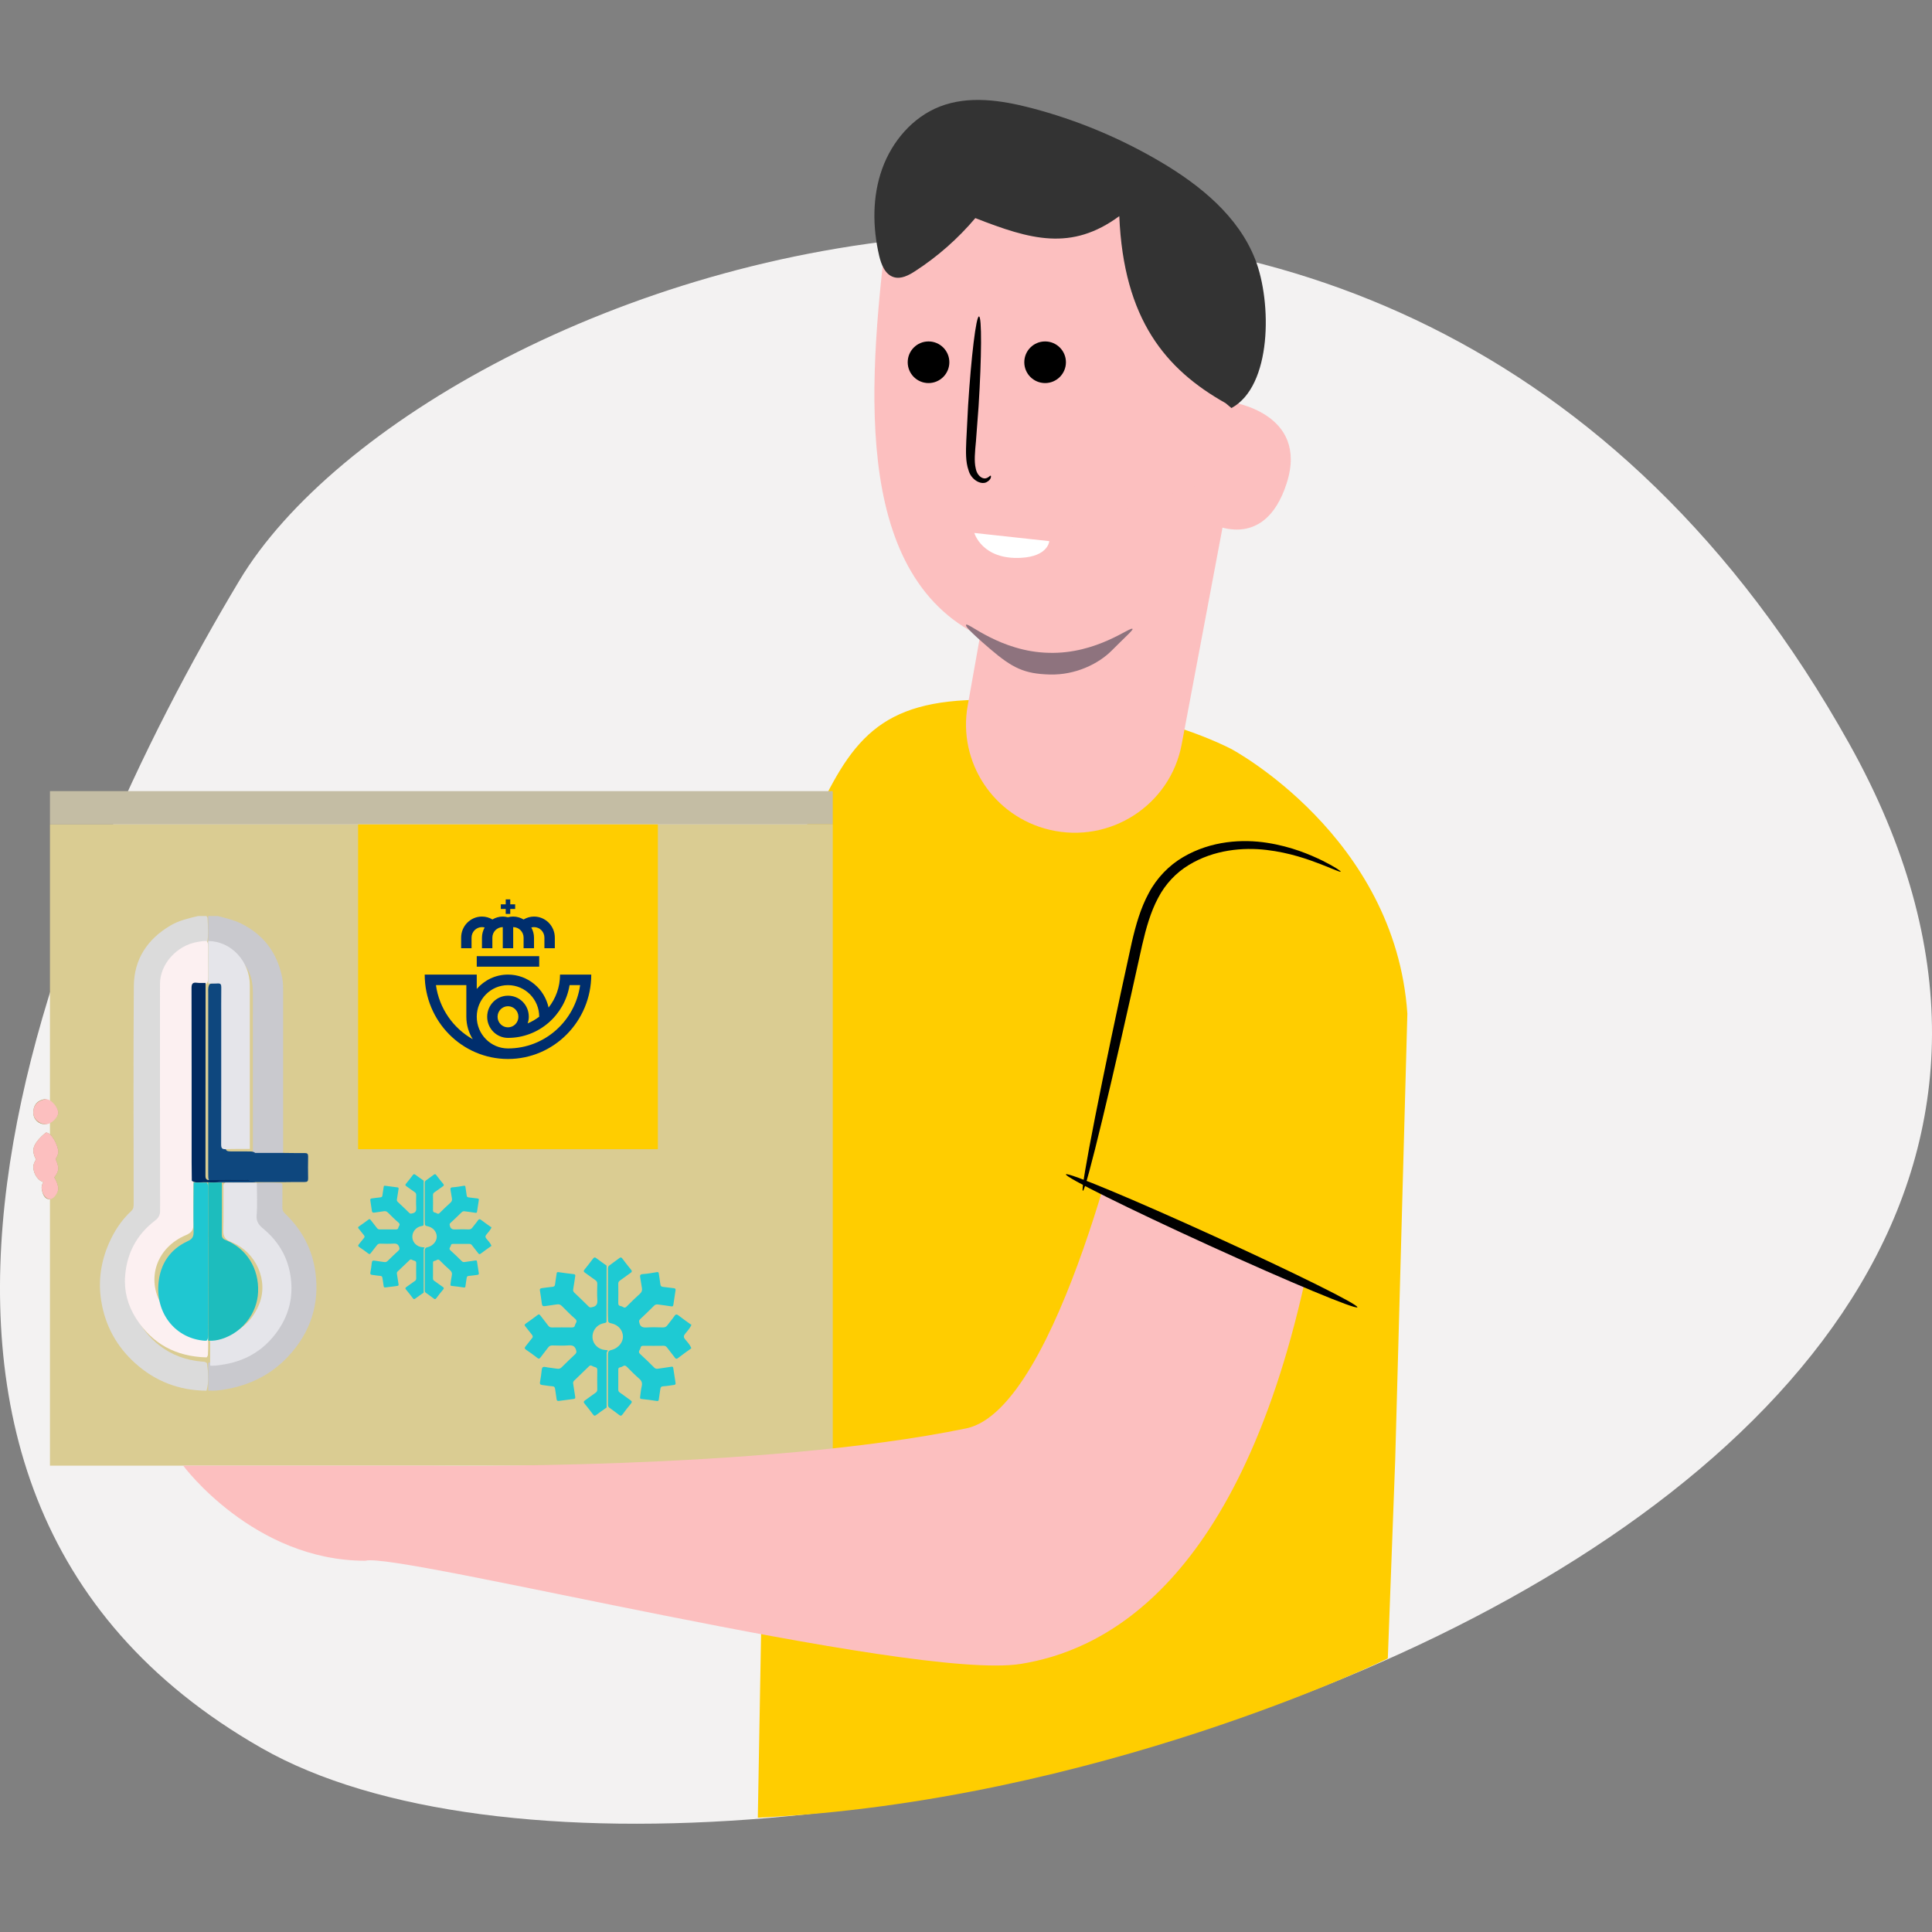 <?xml version="1.0" encoding="UTF-8"?>
<svg width="232px" height="232px" viewBox="0 0 232 232" version="1.1" xmlns="http://www.w3.org/2000/svg" xmlns:xlink="http://www.w3.org/1999/xlink">
	<rect x="0" y="0" width="232" height="232" fill="#808080" stroke="none"/>
	<title>
		atoms/img/ilustraciones/big/enviar_caja isotérmica
	</title>
	<g id="atoms/img/ilustraciones/big/enviar_caja-isotérmica" stroke="none" stroke-width="1" fill="none" fill-rule="evenodd">
		<path d="M28.74,69.72 C51.296,32.08 166.848,-9.559 222.068,89.317 C277.287,188.193 86.767,241.506 31.405,209.912 C-23.958,178.318 6.183,107.36 28.74,69.72" id="Fill-1" fill="#F3F2F2">
		</path>
		<g id="Group-58" transform="translate(4, 12)">
			<path d="M97.905,80.486 C101.679,75.187 72,114.95 72,114.95 L93.295,139 L105,124.514 L97.905,80.486" id="Fill-4" fill="#FFCD00">
			</path>
			<path d="M87,206.273 C127.625,204.329 162.653,187.148 162.653,187.148 L163.541,163.288 L165,109.726 C163.554,88.395 143.827,77.924 143.827,77.924 C135.673,73.845 123.236,71.527 112.031,72.081 C100.334,72.662 97.446,78.289 92.625,89.008 C88.734,97.671 88.151,110.124 88.151,141.647 L87,206.273 Z" id="Fill-6" fill="#FFCD00">
			</path>
			<path d="M144.574,25.307 L143.724,36.258 C143.724,36.258 153.223,37.513 150.514,46.008 C147.807,54.499 141.313,50.784 141.313,50.784 C141.313,50.784 139.689,72.548 116.95,65.648 C98.856,60.155 99.963,37.18 102.26,17.591 C103.149,10.003 110.471,4.784 118.115,6.246 L131.787,8.855 C139.686,10.365 145.183,17.437 144.574,25.307" id="Fill-8" fill="#FCBFBF">
			</path>
			<path d="M121.5,34 C120.118,34 119,32.88 119,31.499 C119,30.119 120.118,29 121.5,29 C122.879,29 124,30.119 124,31.499 C124,32.88 122.879,34 121.5,34" id="Fill-10" fill="#000000">
			</path>
			<path d="M107.5,34 C106.118,34 105,32.88 105,31.499 C105,30.119 106.118,29 107.5,29 C108.879,29 110,30.119 110,31.499 C110,32.88 108.879,34 107.5,34" id="Fill-12" fill="#000000">
			</path>
			<path d="M144,45 L137.897,77.396 C136.521,84.695 129.29,89.365 122.03,87.642 C115.304,86.046 110.993,79.506 112.203,72.731 L115.516,54.161 L144,45" id="Fill-14" fill="#FCBFBF">
			</path>
			<path d="M114.969,45.125 C114.884,45.065 114.704,45.404 114.301,45.45 C113.908,45.491 113.309,45.086 113.164,44.233 C112.963,43.388 113.074,42.276 113.195,40.988 C113.3,39.604 113.403,38.234 113.51,36.802 C113.886,30.859 113.908,26.022 113.561,26 C113.213,25.979 112.625,30.779 112.25,36.723 C112.178,38.158 112.105,39.53 112.035,40.916 C111.984,42.186 111.935,43.441 112.308,44.484 C112.601,45.567 113.729,46.24 114.431,45.92 C115.103,45.582 115.015,45.117 114.969,45.125" id="Fill-16" fill="#000000">
			</path>
			<path d="M114.892,65.924 C117.577,68.222 119.008,68.92 122.077,68.997 C125.147,69.073 127.91,67.721 129.504,66.115 C131.098,64.51 132.082,63.664 131.995,63.526 C131.84,63.132 127.747,66.561 121.948,66.392 C116.148,66.272 112.181,62.644 112.015,63.028 C111.92,63.161 112.207,63.626 114.892,65.924" id="Fill-18" fill="#8E737E">
			</path>
			<path d="M122,52.98 L113,52 C113,52 113.931,55.253 118.634,54.984 C121.896,54.798 122,52.98 122,52.98" id="Fill-20" fill="#FFFFFF">
			</path>
			<path d="M143.171,36.41 C135.993,32.373 130.927,26.381 130.408,13.955 C124.648,18.185 119.762,16.789 113.121,14.189 C111.036,16.658 108.589,18.814 105.881,20.567 C105.113,21.063 104.2,21.547 103.324,21.28 C102.279,20.962 101.817,19.758 101.566,18.685 C100.772,15.26 100.744,11.594 101.929,8.285 C103.114,4.974 105.597,2.068 108.851,0.798 C112.33,-0.56 116.243,0.031 119.854,0.974 C125.293,2.396 130.536,4.581 135.383,7.446 C140.14,10.256 144.711,13.976 146.732,19.15 C148.75,24.325 148.74,34.382 143.874,37" id="Fill-22" fill="#333333">
			</path>
			<path d="M88.41,137 C88.728,136.982 89.016,130.983 89.635,123.546 C90.256,116.097 89.977,109.98 89.591,110 C89.273,110.017 88.985,116.014 88.366,123.453 C87.745,130.9 88.021,137.02 88.41,137" id="Fill-24" fill="#000000">
			</path>
			<polygon id="Fill-26" fill="#C4BDA4" points="2 87 96 87 96 83 2 83">
			</polygon>
			<polygon id="Fill-28" fill="#DACC92" points="2 164 96 164 96 87 2 87">
			</polygon>
			<g id="Group" transform="translate(39, 129)" fill="#1ECAD3">
				<path d="M16,8.619 C15.578,8.921 15.15,9.216 14.739,9.532 C14.586,9.649 14.521,9.619 14.419,9.483 C14.183,9.166 13.926,8.863 13.687,8.546 C13.598,8.43 13.505,8.369 13.345,8.371 C12.706,8.38 12.069,8.379 11.43,8.372 C11.269,8.37 11.159,8.403 11.134,8.572 C11.106,8.763 10.831,8.917 11.094,9.152 C11.56,9.566 12.004,10.005 12.449,10.441 C12.551,10.541 12.65,10.57 12.793,10.548 C13.224,10.48 13.66,10.433 14.09,10.36 C14.231,10.336 14.263,10.381 14.28,10.494 C14.35,10.964 14.424,11.433 14.499,11.901 C14.524,12.052 14.423,12.077 14.308,12.092 C13.983,12.133 13.659,12.191 13.332,12.209 C13.129,12.22 13.058,12.297 13.036,12.477 C12.996,12.798 12.929,13.114 12.894,13.435 C12.877,13.578 12.851,13.63 12.679,13.602 C12.199,13.526 11.715,13.468 11.231,13.416 C11.053,13.397 11.085,13.287 11.098,13.191 C11.141,12.861 11.173,12.529 11.248,12.205 C11.314,11.916 11.256,11.709 11.018,11.503 C10.604,11.146 10.217,10.761 9.832,10.375 C9.7,10.244 9.593,10.206 9.43,10.315 C9.351,10.368 9.251,10.401 9.155,10.42 C9.018,10.448 8.995,10.523 8.996,10.642 C9.001,11.271 9.001,11.899 8.995,12.527 C8.994,12.654 9.035,12.732 9.146,12.807 C9.486,13.038 9.814,13.287 10.151,13.523 C10.291,13.621 10.353,13.693 10.212,13.855 C9.927,14.184 9.664,14.533 9.404,14.881 C9.299,15.02 9.22,15.04 9.074,14.927 C8.757,14.68 8.426,14.452 8.101,14.216 C7.988,14.109 8.006,13.971 8.006,13.84 C8.003,12.323 8.003,10.806 8.006,9.288 C8.006,9.138 7.996,8.982 8.12,8.861 C8.207,8.79 8.318,8.778 8.423,8.747 C9.018,8.576 9.463,8.023 9.445,7.483 C9.423,6.881 8.995,6.395 8.353,6.251 C8.206,6.219 8.052,6.205 8.023,6.02 C7.982,5.325 8.009,4.63 8.005,3.936 C8,3.032 8.002,2.128 8.006,1.223 C8.006,1.074 7.976,0.915 8.097,0.787 C8.431,0.546 8.767,0.309 9.095,0.062 C9.216,-0.029 9.289,-0.023 9.382,0.099 C9.657,0.461 9.937,0.82 10.229,1.169 C10.342,1.304 10.303,1.373 10.176,1.461 C9.838,1.695 9.511,1.946 9.17,2.177 C9.042,2.263 8.992,2.353 8.994,2.504 C9.004,3.103 9.004,3.703 8.994,4.303 C8.991,4.47 9.03,4.571 9.213,4.607 C9.299,4.622 9.391,4.652 9.461,4.7 C9.609,4.804 9.7,4.748 9.811,4.639 C10.228,4.23 10.646,3.819 11.083,3.43 C11.26,3.273 11.305,3.111 11.268,2.9 C11.21,2.573 11.162,2.244 11.105,1.917 C11.071,1.717 11.075,1.592 11.362,1.574 C11.807,1.547 12.248,1.467 12.689,1.393 C12.842,1.367 12.875,1.409 12.892,1.544 C12.933,1.882 13.006,2.218 13.042,2.558 C13.062,2.731 13.156,2.776 13.31,2.791 C13.646,2.828 13.98,2.876 14.316,2.911 C14.447,2.925 14.521,2.965 14.498,3.106 C14.426,3.566 14.35,4.025 14.287,4.485 C14.265,4.639 14.205,4.657 14.053,4.63 C13.651,4.561 13.246,4.519 12.843,4.461 C12.689,4.439 12.562,4.446 12.439,4.569 C11.996,5.007 11.544,5.438 11.085,5.861 C10.96,5.977 10.99,6.065 11.024,6.207 C11.114,6.58 11.344,6.657 11.71,6.635 C12.227,6.606 12.748,6.617 13.266,6.633 C13.483,6.64 13.613,6.567 13.732,6.404 C13.942,6.115 14.187,5.849 14.387,5.554 C14.525,5.351 14.631,5.383 14.798,5.511 C15.131,5.766 15.478,6.006 15.821,6.251 C15.874,6.29 15.916,6.354 16,6.335 L16,6.448 C15.849,6.738 15.631,6.983 15.422,7.233 C15.267,7.417 15.25,7.559 15.414,7.752 C15.631,8.005 15.862,8.254 16,8.561 L16,8.619 Z" id="Fill-29">
				</path>
				<path d="M7.873,0.773 C7.87,2.555 7.866,4.338 7.863,6.119 C7.772,6.229 7.631,6.22 7.509,6.252 C6.886,6.413 6.469,6.986 6.518,7.618 C6.565,8.228 7.074,8.713 7.726,8.772 C7.822,8.78 7.929,8.763 8,8.854 C7.859,8.927 7.874,9.053 7.875,9.177 C7.876,10.859 7.876,12.54 7.877,14.223 C7.54,14.46 7.197,14.691 6.868,14.938 C6.741,15.033 6.672,15.017 6.583,14.9 C6.312,14.547 6.042,14.191 5.753,13.851 C5.624,13.7 5.682,13.629 5.814,13.537 C6.145,13.307 6.465,13.064 6.8,12.838 C6.926,12.75 6.98,12.66 6.978,12.508 C6.969,11.898 6.967,11.288 6.978,10.679 C6.982,10.514 6.925,10.435 6.765,10.394 C6.66,10.369 6.556,10.327 6.462,10.275 C6.346,10.208 6.27,10.232 6.178,10.321 C5.709,10.776 5.236,11.228 4.758,11.675 C4.66,11.768 4.643,11.856 4.665,11.982 C4.736,12.394 4.79,12.809 4.859,13.223 C4.879,13.346 4.836,13.398 4.711,13.414 C4.246,13.472 3.782,13.532 3.318,13.596 C3.165,13.616 3.083,13.591 3.066,13.415 C3.036,13.103 2.966,12.795 2.928,12.483 C2.908,12.308 2.853,12.22 2.643,12.208 C2.325,12.192 2.01,12.125 1.694,12.092 C1.483,12.07 1.442,11.979 1.479,11.787 C1.55,11.413 1.602,11.034 1.644,10.657 C1.668,10.444 1.727,10.336 1.988,10.385 C2.358,10.456 2.738,10.483 3.111,10.546 C3.298,10.579 3.428,10.538 3.561,10.406 C3.983,9.987 4.415,9.577 4.854,9.173 C4.988,9.05 4.994,8.952 4.942,8.778 C4.831,8.41 4.617,8.307 4.227,8.336 C3.711,8.373 3.189,8.352 2.67,8.341 C2.477,8.336 2.356,8.401 2.248,8.548 C2.017,8.859 1.762,9.153 1.533,9.464 C1.433,9.6 1.371,9.641 1.214,9.52 C0.874,9.254 0.52,9.004 0.16,8.766 C-0.009,8.654 -0.034,8.567 0.101,8.413 C0.305,8.179 0.477,7.918 0.685,7.689 C0.82,7.541 0.8,7.438 0.68,7.298 C0.466,7.048 0.274,6.779 0.062,6.527 C-0.028,6.42 -0.023,6.362 0.096,6.28 C0.483,6.011 0.867,5.738 1.243,5.454 C1.362,5.364 1.422,5.385 1.503,5.491 C1.75,5.813 2.012,6.126 2.255,6.452 C2.352,6.583 2.457,6.637 2.626,6.635 C3.255,6.627 3.885,6.627 4.514,6.635 C4.688,6.636 4.801,6.601 4.837,6.422 C4.877,6.222 5.136,6.057 4.856,5.817 C4.41,5.437 3.994,5.022 3.582,4.608 C3.432,4.459 3.283,4.416 3.078,4.451 C2.705,4.514 2.327,4.552 1.954,4.612 C1.766,4.642 1.68,4.586 1.656,4.404 C1.601,3.979 1.539,3.556 1.467,3.133 C1.437,2.955 1.542,2.922 1.684,2.905 C2.01,2.865 2.335,2.812 2.663,2.785 C2.835,2.77 2.902,2.709 2.922,2.546 C2.962,2.205 3.03,1.868 3.073,1.528 C3.089,1.402 3.13,1.374 3.263,1.393 C3.746,1.465 4.229,1.525 4.714,1.582 C4.847,1.597 4.88,1.649 4.86,1.77 C4.791,2.183 4.74,2.599 4.665,3.011 C4.64,3.152 4.673,3.242 4.776,3.338 C5.239,3.772 5.701,4.208 6.152,4.654 C6.275,4.777 6.364,4.736 6.512,4.705 C6.934,4.616 7.006,4.375 6.982,4.008 C6.95,3.515 6.968,3.017 6.977,2.522 C6.981,2.352 6.933,2.24 6.782,2.141 C6.445,1.918 6.129,1.671 5.796,1.443 C5.659,1.351 5.644,1.278 5.751,1.15 C6.028,0.814 6.297,0.469 6.56,0.121 C6.661,-0.014 6.739,-0.044 6.891,0.072 C7.209,0.317 7.545,0.541 7.873,0.773" id="Fill-30">
				</path>
			</g>
			<path d="M67.614,139.091 C68.012,139.401 68.432,139.685 68.842,139.979 C68.838,142.237 68.833,144.495 68.829,146.752 C68.715,146.89 68.54,146.878 68.386,146.919 C67.608,147.122 67.088,147.849 67.149,148.649 C67.208,149.422 67.843,150.036 68.658,150.111 C68.78,150.121 68.912,150.099 69,150.216 C68.825,150.308 68.845,150.467 68.845,150.625 C68.847,152.755 68.847,154.885 68.847,157.015 C68.426,157.316 67.997,157.609 67.585,157.921 C67.427,158.042 67.34,158.023 67.228,157.874 C66.891,157.425 66.553,156.977 66.192,156.546 C66.031,156.354 66.103,156.264 66.269,156.147 C66.683,155.856 67.082,155.546 67.5,155.261 C67.66,155.151 67.726,155.036 67.723,154.844 C67.712,154.071 67.709,153.298 67.724,152.526 C67.728,152.318 67.658,152.218 67.458,152.167 C67.326,152.133 67.195,152.081 67.079,152.014 C66.934,151.931 66.837,151.96 66.723,152.073 C66.137,152.65 65.545,153.222 64.949,153.789 C64.826,153.905 64.804,154.018 64.832,154.176 C64.921,154.699 64.988,155.225 65.074,155.749 C65.099,155.905 65.046,155.971 64.889,155.991 C64.309,156.065 63.728,156.141 63.148,156.221 C62.956,156.248 62.854,156.214 62.833,155.992 C62.795,155.597 62.708,155.206 62.661,154.812 C62.636,154.589 62.566,154.478 62.304,154.464 C61.907,154.444 61.515,154.359 61.118,154.316 C60.855,154.288 60.803,154.172 60.849,153.93 C60.938,153.457 61.003,152.977 61.055,152.499 C61.085,152.229 61.158,152.092 61.485,152.154 C61.948,152.244 62.423,152.278 62.889,152.358 C63.124,152.399 63.285,152.348 63.451,152.181 C63.98,151.651 64.52,151.131 65.067,150.619 C65.235,150.462 65.242,150.339 65.178,150.119 C65.04,149.651 64.771,149.522 64.285,149.558 C63.639,149.605 62.987,149.58 62.337,149.565 C62.096,149.559 61.946,149.641 61.81,149.827 C61.522,150.221 61.204,150.595 60.917,150.989 C60.792,151.159 60.714,151.213 60.518,151.058 C60.093,150.721 59.651,150.406 59.2,150.103 C58.989,149.961 58.957,149.852 59.126,149.656 C59.382,149.36 59.597,149.03 59.857,148.739 C60.025,148.551 60,148.421 59.851,148.245 C59.583,147.926 59.342,147.587 59.078,147.267 C58.966,147.132 58.971,147.057 59.119,146.954 C59.604,146.615 60.085,146.267 60.555,145.909 C60.703,145.795 60.777,145.821 60.878,145.955 C61.187,146.364 61.516,146.759 61.819,147.173 C61.941,147.338 62.072,147.407 62.283,147.404 C63.07,147.393 63.857,147.394 64.643,147.404 C64.861,147.407 65.001,147.361 65.047,147.134 C65.097,146.881 65.42,146.672 65.069,146.369 C64.512,145.886 63.994,145.361 63.477,144.837 C63.29,144.647 63.105,144.594 62.848,144.639 C62.381,144.718 61.91,144.766 61.443,144.842 C61.209,144.88 61.101,144.809 61.071,144.579 C61.002,144.041 60.924,143.504 60.835,142.968 C60.797,142.742 60.929,142.701 61.106,142.679 C61.514,142.628 61.92,142.562 62.329,142.528 C62.545,142.509 62.629,142.43 62.653,142.223 C62.703,141.793 62.788,141.366 62.842,140.935 C62.862,140.776 62.914,140.74 63.078,140.765 C63.682,140.855 64.288,140.931 64.894,141.003 C65.06,141.023 65.1,141.089 65.075,141.242 C64.99,141.764 64.926,142.292 64.832,142.814 C64.8,142.992 64.842,143.107 64.971,143.229 C65.549,143.778 66.128,144.33 66.69,144.895 C66.844,145.05 66.955,144.999 67.14,144.96 C67.668,144.848 67.758,144.541 67.729,144.077 C67.687,143.45 67.71,142.82 67.722,142.193 C67.728,141.979 67.667,141.838 67.478,141.712 C67.058,141.43 66.662,141.116 66.245,140.828 C66.075,140.71 66.055,140.62 66.188,140.456 C66.536,140.03 66.872,139.594 67.2,139.154 C67.328,138.983 67.426,138.944 67.614,139.091 Z M70.728,139.125 C71.071,139.583 71.422,140.038 71.786,140.48 C71.927,140.652 71.879,140.739 71.721,140.85 C71.297,141.148 70.89,141.465 70.463,141.758 C70.303,141.867 70.239,141.98 70.242,142.171 C70.255,142.93 70.256,143.691 70.242,144.45 C70.239,144.661 70.288,144.79 70.517,144.834 C70.624,144.855 70.74,144.892 70.827,144.954 C71.013,145.085 71.125,145.014 71.265,144.875 C71.785,144.356 72.307,143.838 72.855,143.345 C73.076,143.146 73.131,142.94 73.085,142.673 C73.012,142.259 72.953,141.842 72.882,141.428 C72.839,141.175 72.844,141.015 73.202,140.994 C73.758,140.96 74.311,140.856 74.862,140.764 C75.053,140.731 75.094,140.785 75.115,140.955 C75.167,141.384 75.257,141.809 75.303,142.239 C75.327,142.459 75.445,142.515 75.637,142.536 C76.057,142.582 76.476,142.643 76.895,142.688 C77.059,142.705 77.152,142.756 77.123,142.934 C77.031,143.517 76.938,144.098 76.859,144.681 C76.832,144.875 76.756,144.899 76.565,144.865 C76.065,144.778 75.558,144.724 75.054,144.651 C74.862,144.624 74.703,144.632 74.549,144.787 C73.995,145.342 73.431,145.889 72.857,146.424 C72.701,146.57 72.738,146.683 72.781,146.862 C72.894,147.335 73.181,147.432 73.638,147.405 C74.284,147.367 74.934,147.381 75.582,147.402 C75.853,147.411 76.016,147.319 76.165,147.112 C76.427,146.746 76.735,146.409 76.984,146.036 C77.157,145.778 77.289,145.818 77.497,145.98 C77.915,146.303 78.348,146.608 78.776,146.919 C78.843,146.968 78.895,147.049 79,147.023 L79,147.168 C78.812,147.535 78.54,147.846 78.278,148.161 C78.085,148.394 78.062,148.575 78.267,148.819 C78.539,149.14 78.828,149.455 79,149.845 L79,149.917 C78.473,150.301 77.938,150.673 77.424,151.074 C77.233,151.222 77.151,151.184 77.024,151.012 C76.728,150.61 76.407,150.226 76.108,149.826 C75.997,149.677 75.883,149.601 75.68,149.604 C74.883,149.615 74.086,149.614 73.289,149.605 C73.085,149.603 72.95,149.644 72.918,149.859 C72.883,150.1 72.539,150.296 72.867,150.592 C73.451,151.118 74.004,151.674 74.562,152.225 C74.689,152.351 74.813,152.39 74.992,152.361 C75.531,152.275 76.075,152.215 76.612,152.122 C76.789,152.091 76.828,152.15 76.85,152.293 C76.938,152.887 77.029,153.482 77.124,154.075 C77.155,154.266 77.028,154.297 76.885,154.315 C76.479,154.369 76.074,154.443 75.666,154.466 C75.411,154.479 75.322,154.577 75.295,154.804 C75.246,155.211 75.163,155.611 75.116,156.018 C75.097,156.199 75.065,156.264 74.849,156.23 C74.249,156.133 73.645,156.059 73.04,155.995 C72.816,155.97 72.857,155.831 72.872,155.709 C72.926,155.291 72.967,154.87 73.06,154.462 C73.143,154.095 73.071,153.831 72.773,153.571 C72.256,153.119 71.771,152.631 71.29,152.142 C71.126,151.975 70.992,151.929 70.789,152.067 C70.689,152.132 70.564,152.174 70.445,152.199 C70.273,152.235 70.243,152.33 70.245,152.481 C70.252,153.276 70.252,154.072 70.244,154.867 C70.243,155.029 70.295,155.127 70.432,155.223 C70.859,155.516 71.268,155.831 71.69,156.129 C71.865,156.253 71.942,156.345 71.765,156.55 C71.408,156.967 71.081,157.409 70.755,157.849 C70.624,158.025 70.525,158.051 70.342,157.907 C69.946,157.596 69.533,157.306 69.126,157.007 C68.986,156.872 69.008,156.696 69.008,156.531 C69.004,154.61 69.004,152.688 69.008,150.766 C69.008,150.575 68.995,150.376 69.151,150.224 C69.259,150.133 69.399,150.119 69.528,150.08 C70.272,149.864 70.83,149.163 70.805,148.478 C70.779,147.716 70.243,147.101 69.443,146.919 C69.258,146.876 69.065,146.859 69.029,146.625 C68.978,145.745 69.011,144.865 69.006,143.985 C69,142.84 69.003,141.694 69.007,140.549 C69.008,140.361 68.97,140.159 69.122,139.998 C69.538,139.692 69.959,139.391 70.37,139.079 C70.52,138.964 70.612,138.97 70.728,139.125 Z" id="Combined-Shape" fill="#1ECAD3">
			</path>
			<path d="M20.796,155 C17.516,154.972 14.663,153.889 12.221,151.687 C9.97,149.654 8.623,147.15 8.151,144.192 C7.769,141.801 8.12,139.486 9.095,137.265 C9.735,135.807 10.599,134.503 11.769,133.414 C12.039,133.161 12.049,132.879 12.049,132.559 C12.046,123.843 12.001,115.127 12.071,106.412 C12.097,103.194 13.693,100.765 16.495,99.123 C17.518,98.523 18.65,98.27 19.782,98 L20.79,98 C20.85,98.072 20.915,98.148 20.92,98.241 C20.971,99.251 21.059,100.263 20.869,101.27 C20.593,101.597 20.183,101.517 19.83,101.59 C17.637,102.044 15.98,103.711 15.622,105.848 C15.567,106.18 15.573,106.513 15.573,106.847 C15.572,115.752 15.564,124.659 15.587,133.565 C15.589,134.361 15.337,134.896 14.73,135.426 C10.306,139.282 10.519,145.964 15.141,149.564 C16.627,150.721 18.324,151.328 20.192,151.499 C20.429,151.521 20.686,151.495 20.858,151.719 C21.003,152.817 21.111,153.912 20.796,155" id="Fill-35" fill="#DBDBDB">
			</path>
			<path d="M21,101.388 C21,100.259 21,99.129 21,98 L22.154,98 C23.066,98.254 23.997,98.439 24.861,98.857 C27.656,100.211 29.287,102.408 29.883,105.378 C30.01,106.01 30,106.646 29.999,107.283 C29.998,113.788 29.998,120.293 29.998,126.797 C29.946,126.853 29.886,126.912 29.811,126.917 C28.728,126.989 27.646,127.083 26.568,126.864 C26.274,126.57 26.369,126.193 26.368,125.847 C26.361,119.583 26.363,113.32 26.363,107.056 C26.363,105.474 25.831,104.109 24.65,103.006 C23.878,102.285 22.971,101.828 21.914,101.654 C21.631,101.608 21.34,101.592 21.076,101.461 C21.051,101.437 21.026,101.413 21,101.388" id="Fill-36" fill="#C9C9CE">
			</path>
			<path d="M21.006,154.977 C21.004,153.882 21.002,152.787 21,151.691 C21.022,151.67 21.045,151.65 21.066,151.629 C21.696,151.491 22.343,151.452 22.976,151.327 C26.956,150.542 29.982,147.258 30.343,143.363 C30.633,140.234 29.498,137.668 27.066,135.615 C26.558,135.186 26.28,134.745 26.316,134.065 C26.374,132.99 26.326,131.908 26.335,130.83 C26.337,130.563 26.285,130.267 26.594,130.093 C27.6,129.939 28.61,130.016 29.619,130.045 C29.731,130.048 29.835,130.1 29.912,130.188 C29.912,131.119 29.922,132.05 29.907,132.982 C29.903,133.276 29.982,133.497 30.206,133.709 C32.266,135.658 33.509,138.035 33.876,140.765 C34.387,144.574 33.317,147.964 30.628,150.86 C28.587,153.056 26.031,154.332 23.044,154.841 C22.378,154.955 21.693,155.043 21.006,154.977" id="Fill-37" fill="#C9C9CE">
			</path>
			<path d="M30.04,129.954 C28.905,129.954 27.771,129.955 26.636,129.956 C26.599,129.963 26.563,129.971 26.527,129.978 C24.921,130.022 23.315,129.985 21.711,129.998 C21.232,130.003 21.017,129.783 21.011,129.32 C21.009,129.114 21.004,128.908 21.004,128.7 C21.004,121.576 21.004,114.451 21.006,107.327 C21.006,106.99 20.968,106.649 21.086,106.321 C21.119,106.251 21.168,106.196 21.233,106.154 C21.285,106.132 21.335,106.104 21.391,106.094 C22.822,105.838 23.075,106.045 23.075,107.469 C23.075,113.285 23.075,119.101 23.075,124.918 C23.075,125.068 23.075,125.219 23.076,125.369 C23.081,126.245 23.097,126.263 23.952,126.267 C24.596,126.269 25.239,126.263 25.881,126.269 C26.145,126.272 26.416,126.254 26.636,126.445 C27.771,126.446 28.905,126.446 30.04,126.447 C30.888,126.454 31.735,126.474 32.582,126.462 C32.903,126.457 33.006,126.56 33,126.879 C32.982,127.759 32.982,128.641 33,129.522 C33.006,129.841 32.902,129.943 32.581,129.939 C31.734,129.927 30.888,129.947 30.04,129.954" id="Fill-38" fill="#0E477E">
			</path>
			<path d="M20.81,151 C17.088,150.902 14.261,149.342 12.338,146.322 C11.338,144.755 10.885,143.034 11.025,141.217 C11.231,138.533 12.382,136.274 14.624,134.564 C15.021,134.263 15.227,133.928 15.226,133.397 C15.204,124.316 15.21,115.236 15.211,106.155 C15.211,103.771 17.227,101.524 19.717,101.109 C20.08,101.049 20.439,100.982 20.81,101.004 C20.995,101.198 20.995,101.439 20.996,101.677 C21.001,102.92 21.002,104.164 20.995,105.408 C20.994,105.645 21.002,105.889 20.803,106.077 L20.815,106.107 C20.565,106.296 20.266,106.26 19.978,106.271 C19.308,106.295 19.266,106.335 19.25,106.982 C19.245,107.202 19.249,107.424 19.248,107.644 C19.242,114.821 19.263,121.997 19.24,129.173 C19.195,131.103 19.208,133.036 19.235,134.967 C19.244,135.645 19.029,136.019 18.342,136.309 C14.809,137.797 13.514,141.534 15.421,144.725 C16.261,146.131 17.561,147.027 19.216,147.45 C19.703,147.574 20.216,147.579 20.691,147.758 C20.872,147.866 20.954,148.032 20.966,148.222 C21.012,149.032 21.007,149.841 20.969,150.652 C20.963,150.783 20.902,150.899 20.81,151" id="Fill-39" fill="#FCF0F1">
			</path>
			<path d="M21,106.09 C21.002,104.393 21.004,102.697 21.006,101 C23.744,101.018 25.997,103.415 25.998,106.325 C26.001,112.873 25.999,119.421 25.999,125.968 C25.031,125.975 24.061,125.956 23.093,125.998 C22.647,126.018 22.555,125.856 22.556,125.408 C22.571,120.513 22.565,115.62 22.565,110.726 C22.565,109.341 22.556,107.956 22.572,106.571 C22.576,106.218 22.493,106.073 22.141,106.098 C21.763,106.126 21.381,106.095 21,106.09" id="Fill-40" fill="#E5E5EA">
			</path>
			<path d="M21.236,151.991 C21.236,151.107 21.231,150.223 21.239,149.339 C21.242,149.108 21.231,148.898 21,148.765 C21.055,148.677 21.145,148.641 21.244,148.618 C24.065,148.508 26.028,147.177 27.085,144.699 C28.311,141.824 26.769,138.332 23.763,137.144 C23.048,136.861 22.795,136.486 22.814,135.765 C22.859,134.088 22.822,132.409 22.835,130.732 C22.837,130.474 22.729,130.155 23.093,130.003 C24.343,130.017 25.59,129.975 26.838,130.025 L26.844,130.062 C26.844,131.365 26.918,132.673 26.816,133.968 C26.755,134.747 27.146,135.156 27.667,135.592 C29.586,137.2 30.678,139.212 30.943,141.655 C31.219,144.204 30.493,146.462 28.861,148.456 C27.286,150.381 25.204,151.507 22.68,151.88 C22.201,151.95 21.723,152.027 21.236,151.991" id="Fill-41" fill="#E5E5EA">
			</path>
			<path d="M26,129.776 C24.781,129.79 23.562,129.804 22.342,129.818 C21.814,130.128 21.238,129.938 20.684,129.975 C20.132,129.93 19.553,130.144 19.032,129.798 C19.025,129.045 19.012,128.291 19.012,127.537 C19.011,120.578 19.017,113.619 19,106.66 C18.998,106.146 19.121,105.947 19.636,106.012 C19.981,106.056 20.336,106.029 20.686,106.034 C20.684,113.743 20.685,121.452 20.673,129.161 C20.672,129.578 20.782,129.716 21.201,129.709 C22.603,129.685 24.006,129.697 25.408,129.703 C25.606,129.704 25.816,129.645 26,129.776" id="Fill-42" fill="#012A60">
			</path>
			<path d="M19.25,130 L20.824,130.015 C21.009,130.231 20.997,130.503 20.997,130.766 C21.001,136.585 21.001,142.404 20.997,148.223 C20.996,148.485 21.014,148.757 20.829,148.975 C20.757,148.983 20.684,148.992 20.611,149 C17.181,148.762 14.74,145.868 15.022,142.209 C15.209,139.778 16.434,138.013 18.54,137.043 C19.072,136.798 19.263,136.533 19.249,135.897 C19.206,133.932 19.243,131.966 19.25,130" id="Fill-43" fill="#1FC7D1">
			</path>
			<path d="M21.005,148.986 C21.004,142.657 21.002,136.329 21,130 C21.546,130.001 22.09,130.002 22.636,130.004 C22.636,132.07 22.645,134.137 22.627,136.203 C22.625,136.58 22.723,136.758 23.078,136.9 C25.619,137.92 27.115,140.332 26.993,143.157 C26.884,145.712 25.091,148.017 22.616,148.787 C22.09,148.949 21.555,149.036 21.005,148.986" id="Fill-44" fill="#1DBDBD">
			</path>
			<polygon id="Fill-45" fill="#FFCD00" points="39 126 75 126 75 87 39 87">
			</polygon>
			<path d="M112.028,159.524 C87.402,164.602 47.868,164 47.868,164 L18,164 C18,164 26.453,175.419 39.866,175.419 C43.545,174.308 105.502,189.896 118.574,187.807 C127.804,186.332 144.389,179.178 152.681,141.895 L156,129.604 L131.79,118 C131.79,118 123.242,157.211 112.028,159.524 Z" id="Fill-46" fill="#FCBFBF">
			</path>
			<path d="M162.074,99.923 C162.074,99.923 168.131,111.688 158.762,145 L125,128.986 C125,128.986 138.563,71.419 162.074,99.923" id="Fill-47" fill="#FFCD00">
			</path>
			<path d="M126.031,131 C126.118,131.021 126.381,130.21 126.785,128.725 C127.188,127.241 127.733,125.082 128.377,122.408 C129.668,117.064 131.357,109.645 133.159,101.462 C133.628,99.437 134.175,97.498 135.07,95.825 C135.945,94.143 137.225,92.806 138.733,91.885 C141.775,90.024 145.281,89.734 148.068,90.062 C150.891,90.393 153.116,91.206 154.623,91.784 C156.132,92.372 156.952,92.759 156.999,92.677 C157.033,92.615 156.291,92.087 154.815,91.354 C153.339,90.637 151.107,89.666 148.152,89.206 C145.237,88.752 141.453,88.936 138.072,90.924 C136.393,91.904 134.915,93.415 133.951,95.238 C132.962,97.054 132.388,99.088 131.912,101.148 C130.103,109.358 128.559,116.792 127.492,122.195 C126.961,124.896 126.553,127.086 126.299,128.608 C126.042,130.13 125.944,130.979 126.031,131" id="Fill-48" fill="#000000">
			</path>
			<path d="M124.002,129.021 C123.849,129.335 131.558,133.162 141.222,137.57 C150.887,141.977 158.845,145.292 158.998,144.98 C159.151,144.665 151.441,140.838 141.775,136.432 C132.113,132.023 124.156,128.706 124.002,129.021" id="Fill-49" fill="#000000">
			</path>
			<path d="M1.346,120 C1.346,120 0,120.091 0,121.597 C0,122.482 0.691,123 1.346,123 C2.001,123 3,122.153 3,121.618 C3,121.083 2.069,120 1.346,120" id="Fill-50" fill="#AA9D65">
			</path>
			<path d="M1.522,124 C1.522,124 -0.127,125.208 0.008,126.283 C0.143,127.358 0.869,128 1.522,128 C2.176,128 3,126.963 3,126.309 C3,125.654 2.243,124 1.522,124" id="Fill-51" fill="#AA9D65">
			</path>
			<path d="M1.522,126 C1.522,126 -0.127,127.208 0.008,128.283 C0.143,129.358 0.869,130 1.522,130 C2.176,130 3,128.963 3,128.309 C3,127.654 2.243,126 1.522,126" id="Fill-52" fill="#AA9D65">
			</path>
			<path d="M2.015,129 C2.015,129 0.915,129.907 1.005,130.712 C1.095,131.518 1.446,132 1.882,132 C2.317,132 3,131.222 3,130.732 C3,130.241 2.495,129 2.015,129" id="Fill-53" fill="#AA9D65">
			</path>
			<path d="M1.519,120 C1.519,120 0,120.091 0,121.597 C0,122.482 0.863,123 1.519,123 C2.174,123 3,122.153 3,121.618 C3,121.083 2.241,120 1.519,120" id="Fill-54" fill="#FCBFBF">
			</path>
			<path d="M1.523,124 C1.523,124 -0.128,125.209 0.008,126.284 C0.143,127.358 0.87,128 1.523,128 C2.175,128 3,126.964 3,126.309 C3,125.655 2.243,124 1.523,124" id="Fill-55" fill="#FCBFBF">
			</path>
			<path d="M1.523,126 C1.523,126 -0.128,127.209 0.008,128.284 C0.143,129.358 0.87,130 1.523,130 C2.175,130 3,128.964 3,128.309 C3,127.655 2.243,126 1.523,126" id="Fill-56" fill="#FCBFBF">
			</path>
			<path d="M2.015,129 C2.015,129 0.915,129.907 1.005,130.713 C1.095,131.518 1.58,132 2.015,132 C2.45,132 3,131.222 3,130.732 C3,130.24 2.495,129 2.015,129" id="Fill-57" fill="#FCBFBF">
			</path>
		</g>
		<g id="atoms/ico/24px/ico_correos" transform="translate(51, 108)" fill="#002E6D">
			<path d="M13.75,8.083 L10,8.083 L6.25,8.083 L6.25,7.45 L6.25,6.816 L10,6.816 L13.75,6.816 L13.75,7.45 L13.75,8.083 Z M11.25,14.099 C11.25,13.399 10.69,12.831 10,12.831 C9.309,12.831 8.75,13.399 8.75,14.099 C8.75,14.798 9.309,15.366 10,15.366 C10.69,15.366 11.25,14.798 11.25,14.099 L11.25,14.099 Z M10,17.9 C14.409,17.9 18.064,14.596 18.663,10.298 L17.397,10.298 C16.804,13.894 13.717,16.632 10,16.632 C8.619,16.632 7.502,15.498 7.502,14.099 C7.502,12.7 8.619,11.566 10,11.566 C11.381,11.566 12.5,12.666 12.5,14.099 C12.5,14.378 12.444,14.642 12.362,14.894 C12.861,14.687 13.324,14.414 13.75,14.091 C13.75,12 12.07,10.299 10,10.299 C7.929,10.299 6.25,12 6.25,14.099 C6.25,16.197 7.929,17.9 10,17.9 L10,17.9 Z M1.349,10.298 C1.746,13.099 3.424,15.476 5.771,16.793 C5.285,16.012 5,15.091 5,14.099 L5,14.099 L5,10.298 L1.349,10.298 Z M16.25,9.031 L20,9.031 C20,14.629 15.523,19.166 10,19.166 C4.478,19.166 0,14.629 0,9.031 L6.25,9.031 L6.25,10.756 C7.166,9.701 8.504,9.031 10,9.031 C12.385,9.031 14.377,10.725 14.876,12.99 C15.735,11.906 16.25,10.53 16.25,9.031 L16.25,9.031 Z M13.125,2.063 C14.505,2.063 15.625,3.197 15.625,4.596 L15.625,5.864 L14.375,5.864 L14.375,4.596 C14.375,3.897 13.815,3.33 13.125,3.33 C13.014,3.33 12.907,3.35 12.803,3.377 C13.002,3.741 13.125,4.152 13.125,4.596 L13.125,5.864 L11.875,5.864 L11.875,4.596 C11.875,3.897 11.315,3.33 10.625,3.33 L10.625,5.864 L9.375,5.864 L9.375,3.33 C8.684,3.33 8.125,3.897 8.125,4.596 L8.125,5.864 L6.875,5.864 L6.875,4.596 C6.875,4.152 6.998,3.741 7.197,3.378 C7.093,3.35 6.987,3.33 6.875,3.33 C6.184,3.33 5.625,3.897 5.625,4.596 L5.625,5.864 L4.375,5.864 L4.375,4.596 C4.375,3.197 5.494,2.063 6.875,2.063 C7.334,2.063 7.763,2.191 8.132,2.411 C8.499,2.196 8.92,2.063 9.375,2.063 C9.588,2.063 9.79,2.099 9.987,2.149 C10.191,2.095 10.404,2.063 10.625,2.063 C11.083,2.063 11.505,2.196 11.874,2.414 C12.243,2.196 12.668,2.063 13.125,2.063 L13.125,2.063 Z M10.273,0.597 L10.862,0.597 L10.862,1.15 L10.273,1.15 L10.273,1.746 L9.728,1.746 L9.728,1.15 L9.139,1.15 L9.139,0.597 L9.728,0.597 L9.728,-0 L10.273,-0 L10.273,0.597 Z" id="Fill-1">
			</path>
		</g>
	</g>
</svg>
